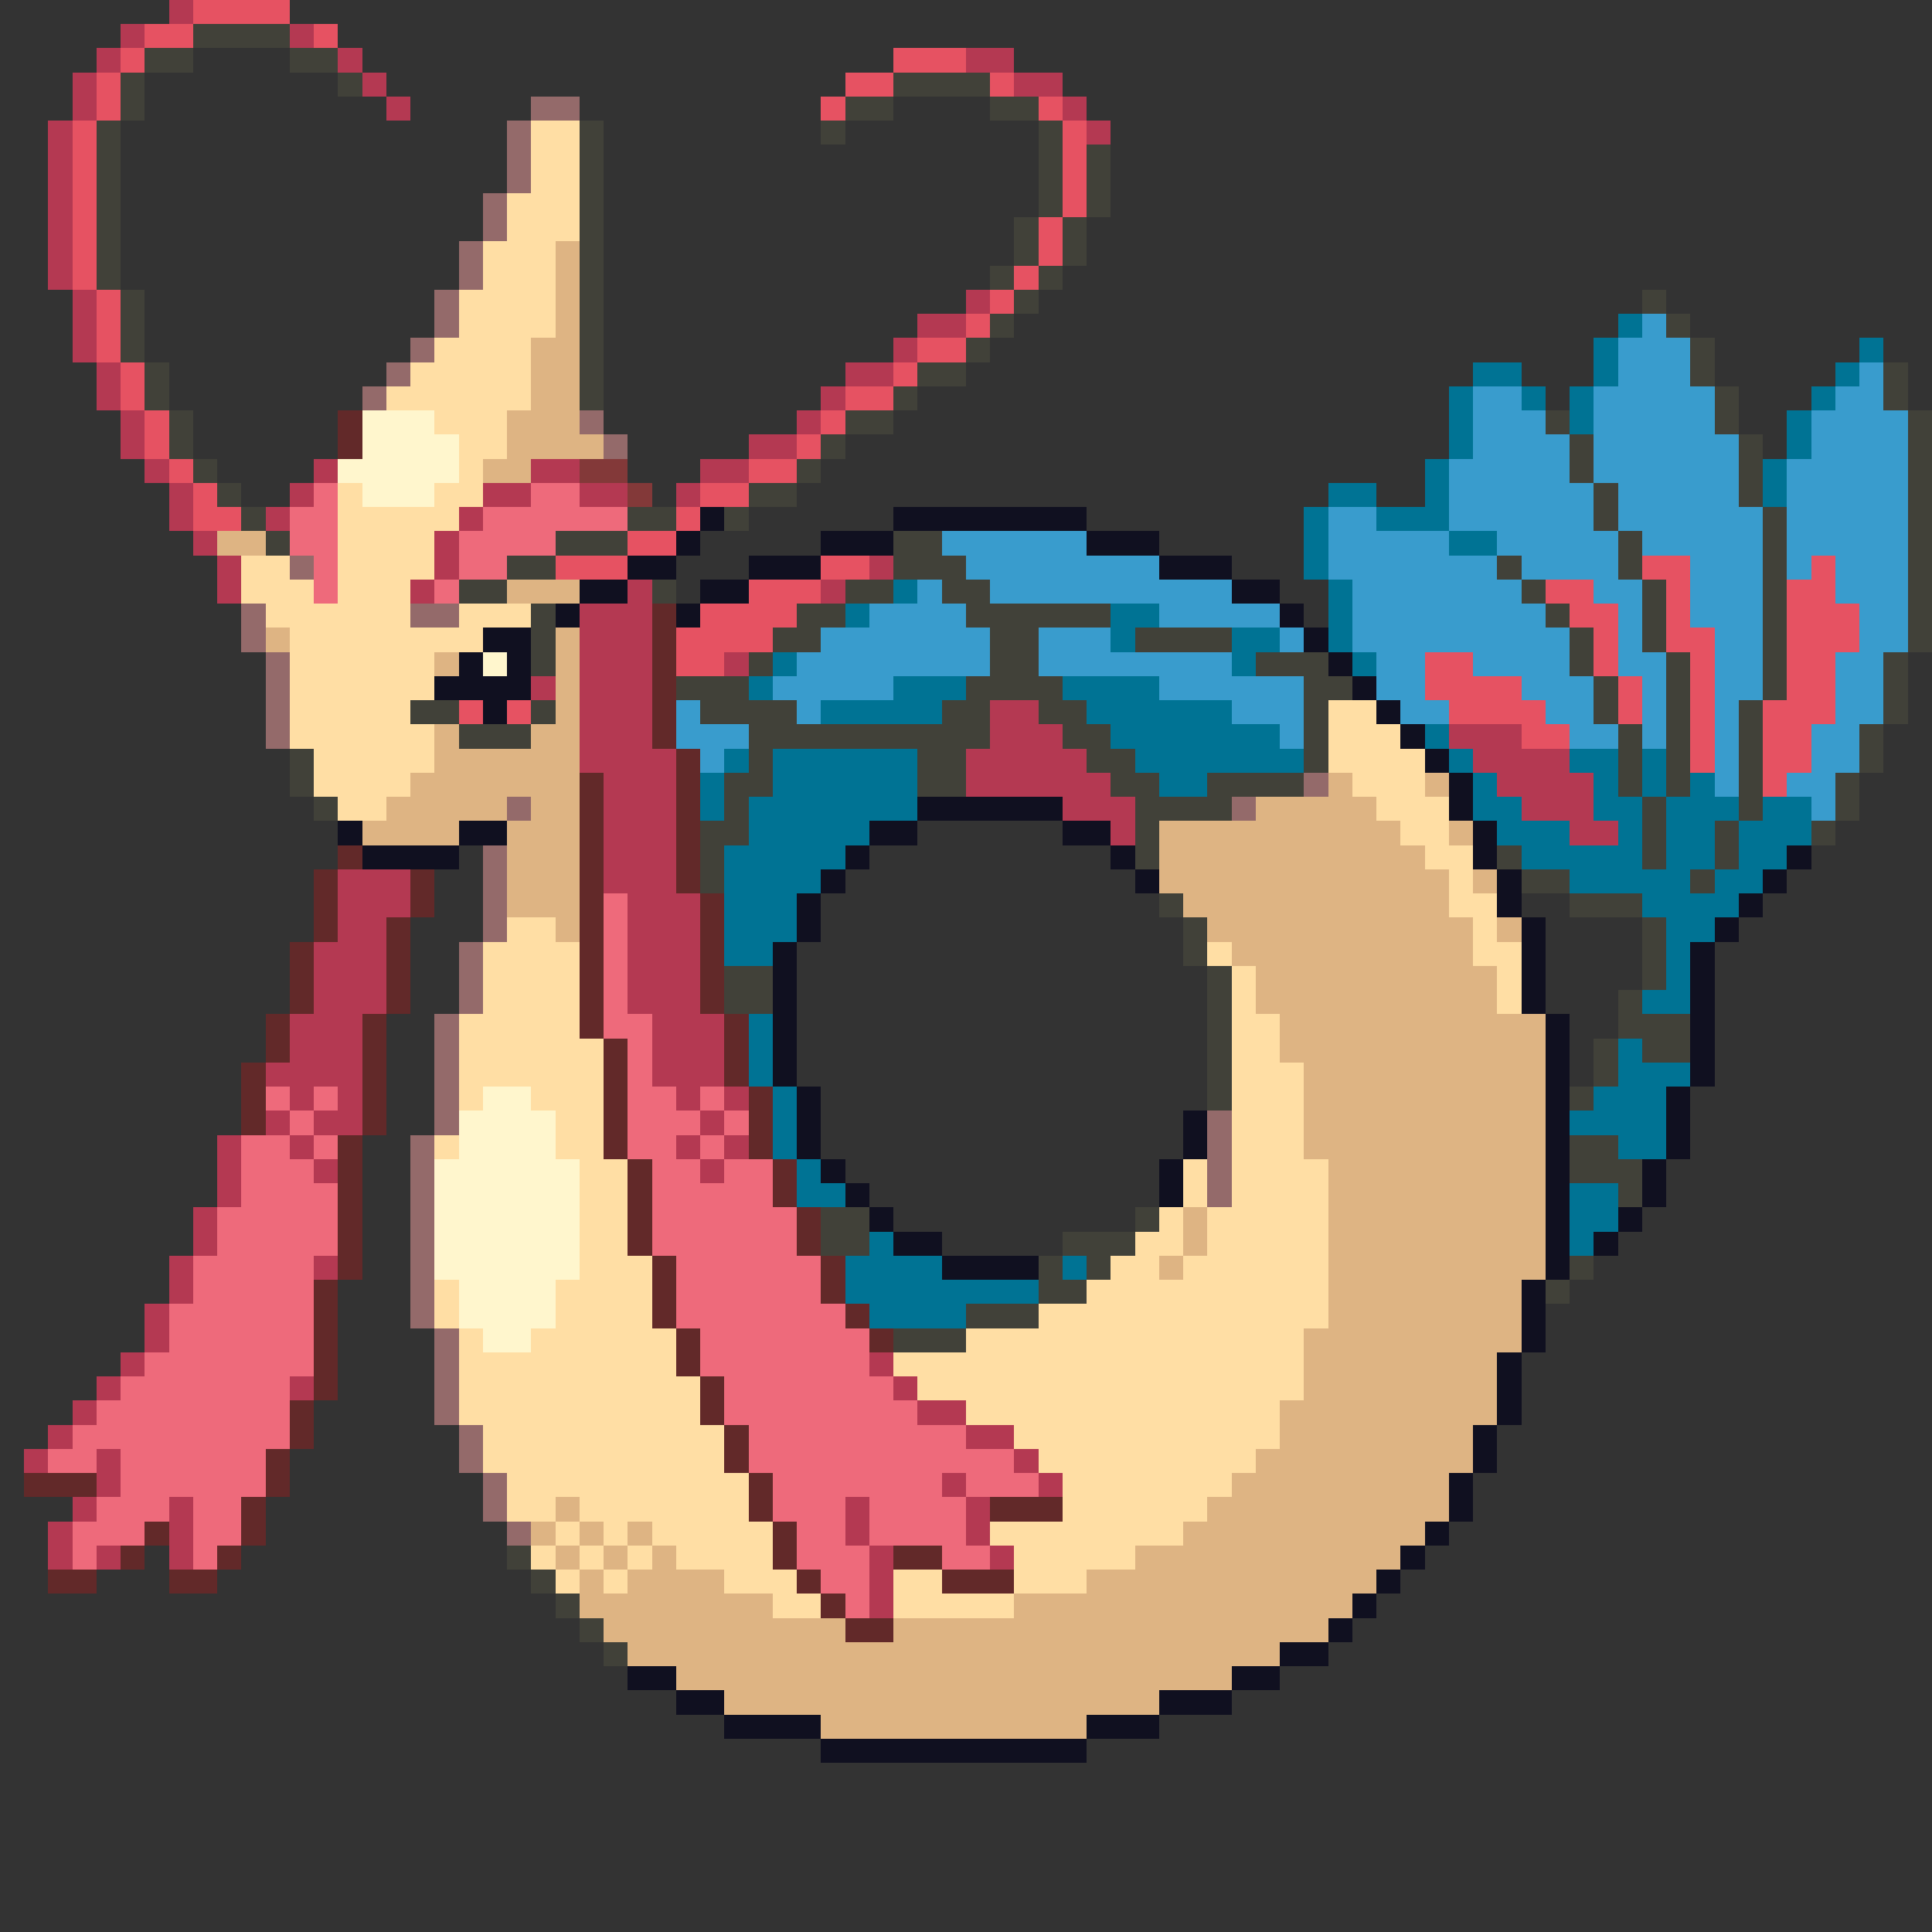 <svg xmlns="http://www.w3.org/2000/svg" viewBox="0 -0.5 80 80" shape-rendering="crispEdges">
<rect x="0" y="-0.5" width="80" height="80" fill="#333333" stroke="none"/>
<path stroke="#b43952" d="M7 0h1M5 1h1M12 1h1M4 2h1M14 2h1M40 2h2M3 3h1M15 3h1M42 3h2M3 4h1M16 4h1M44 4h1M2 5h1M45 5h1M2 6h1M2 7h1M2 8h1M2 9h1M2 10h1M2 11h1M3 12h1M40 12h1M3 13h1M38 13h2M3 14h1M37 14h1M4 15h1M35 15h2M4 16h1M34 16h1M5 17h1M33 17h1M5 18h1M31 18h2M6 19h1M13 19h1M22 19h2M29 19h2M7 20h1M12 20h1M20 20h2M24 20h2M28 20h1M7 21h1M11 21h1M19 21h1M8 22h1M18 22h1M9 23h1M18 23h1M36 23h1M9 24h1M17 24h1M26 24h1M34 24h1M24 25h3M24 26h3M24 27h3M30 27h1M22 28h1M24 28h3M24 29h3M41 29h2M24 30h3M41 30h3M60 30h3M24 31h4M40 31h5M61 31h4M25 32h3M40 32h6M62 32h4M25 33h3M44 33h3M63 33h3M25 34h3M46 34h1M65 34h2M25 35h3M14 36h3M25 36h3M14 37h3M26 37h3M14 38h2M26 38h3M13 39h3M26 39h3M13 40h3M26 40h3M13 41h3M26 41h3M12 42h3M27 42h3M12 43h3M27 43h3M11 44h4M27 44h3M12 45h1M14 45h1M28 45h1M30 45h1M11 46h1M13 46h2M29 46h1M9 47h1M12 47h1M28 47h1M30 47h1M9 48h1M13 48h1M29 48h1M9 49h1M8 50h1M8 51h1M7 52h1M13 52h1M7 53h1M6 54h1M6 55h1M5 56h1M36 56h1M4 57h1M12 57h1M37 57h1M3 58h1M38 58h2M2 59h1M40 59h2M1 60h1M4 60h1M42 60h1M4 61h1M39 61h1M43 61h1M3 62h1M7 62h1M35 62h1M40 62h1M2 63h1M7 63h1M35 63h1M40 63h1M2 64h1M4 64h1M7 64h1M36 64h1M41 64h1M36 65h1M36 66h1" />
<path stroke="#e65262" d="M8 0h4M6 1h2M13 1h1M5 2h1M37 2h3M4 3h1M35 3h2M41 3h1M4 4h1M34 4h1M43 4h1M3 5h1M44 5h1M3 6h1M44 6h1M3 7h1M44 7h1M3 8h1M44 8h1M3 9h1M43 9h1M3 10h1M43 10h1M3 11h1M42 11h1M4 12h1M41 12h1M4 13h1M40 13h1M4 14h1M38 14h2M5 15h1M37 15h1M5 16h1M35 16h2M6 17h1M34 17h1M6 18h1M33 18h1M7 19h1M31 19h2M8 20h1M29 20h2M8 21h2M28 21h1M26 22h2M23 23h3M34 23h2M68 23h2M75 23h1M31 24h3M64 24h2M69 24h1M74 24h2M29 25h4M65 25h2M69 25h1M74 25h3M28 26h4M66 26h1M69 26h2M74 26h3M28 27h2M59 27h2M66 27h1M70 27h1M74 27h2M59 28h4M67 28h1M70 28h1M74 28h2M19 29h1M21 29h1M60 29h4M67 29h1M70 29h1M73 29h3M63 30h2M70 30h1M73 30h2M70 31h1M73 31h2M73 32h1" />
<path stroke="#414139" d="M8 1h4M6 2h2M12 2h2M5 3h1M14 3h1M37 3h4M5 4h1M35 4h2M41 4h2M4 5h1M24 5h1M34 5h1M43 5h1M4 6h1M24 6h1M43 6h1M45 6h1M4 7h1M24 7h1M43 7h1M45 7h1M4 8h1M24 8h1M43 8h1M45 8h1M4 9h1M24 9h1M42 9h1M44 9h1M4 10h1M24 10h1M42 10h1M44 10h1M4 11h1M24 11h1M41 11h1M43 11h1M5 12h1M24 12h1M42 12h1M68 12h1M5 13h1M24 13h1M41 13h1M69 13h1M5 14h1M24 14h1M40 14h1M70 14h1M6 15h1M24 15h1M38 15h2M70 15h1M78 15h1M6 16h1M24 16h1M37 16h1M71 16h1M78 16h1M7 17h1M35 17h2M64 17h1M71 17h1M79 17h1M7 18h1M34 18h1M65 18h1M72 18h1M79 18h1M8 19h1M33 19h1M65 19h1M72 19h1M79 19h1M9 20h1M31 20h2M66 20h1M72 20h1M79 20h1M10 21h1M26 21h2M30 21h1M66 21h1M73 21h1M79 21h1M11 22h1M23 22h3M37 22h2M67 22h1M73 22h1M79 22h1M21 23h2M37 23h3M62 23h1M67 23h1M73 23h1M79 23h1M19 24h2M27 24h1M35 24h2M39 24h2M63 24h1M68 24h1M73 24h1M79 24h1M22 25h1M33 25h2M40 25h6M64 25h1M68 25h1M73 25h1M79 25h1M22 26h1M32 26h2M41 26h2M47 26h4M65 26h1M68 26h1M73 26h1M79 26h1M22 27h1M31 27h1M41 27h2M52 27h3M65 27h1M69 27h1M73 27h1M78 27h1M28 28h3M40 28h4M54 28h2M66 28h1M69 28h1M73 28h1M78 28h1M17 29h2M22 29h1M29 29h4M39 29h2M43 29h2M54 29h1M66 29h1M69 29h1M72 29h1M78 29h1M19 30h3M31 30h10M44 30h2M54 30h1M67 30h1M69 30h1M72 30h1M77 30h1M12 31h1M31 31h1M38 31h2M45 31h2M54 31h1M67 31h1M69 31h1M72 31h1M77 31h1M12 32h1M30 32h2M38 32h2M46 32h2M50 32h4M67 32h1M69 32h1M72 32h1M76 32h1M13 33h1M30 33h1M47 33h4M68 33h1M72 33h1M76 33h1M29 34h2M47 34h1M68 34h1M71 34h1M75 34h1M29 35h1M47 35h1M62 35h1M68 35h1M71 35h1M29 36h1M63 36h2M70 36h1M48 37h1M65 37h3M49 38h1M68 38h1M49 39h1M68 39h1M30 40h2M50 40h1M68 40h1M30 41h2M50 41h1M67 41h1M50 42h1M67 42h3M50 43h1M66 43h1M68 43h2M50 44h1M66 44h1M50 45h1M65 45h1M65 47h2M65 48h3M67 49h1M34 50h2M47 50h1M34 51h2M44 51h3M43 52h1M45 52h1M65 52h1M43 53h2M64 53h1M40 54h3M37 55h3M21 64h1M22 65h1M23 66h1M24 67h1M25 68h1" />
<path stroke="#946a6a" d="M22 4h2M21 5h1M21 6h1M21 7h1M20 8h1M20 9h1M19 10h1M19 11h1M18 12h1M18 13h1M17 14h1M16 15h1M15 16h1M24 17h1M25 18h1M12 23h1M10 25h1M17 25h2M10 26h1M11 27h1M11 28h1M11 29h1M11 30h1M54 32h1M21 33h1M51 33h1M20 35h1M20 36h1M20 37h1M20 38h1M19 39h1M19 40h1M19 41h1M18 42h1M18 43h1M18 44h1M18 45h1M18 46h1M50 46h1M17 47h1M50 47h1M17 48h1M50 48h1M17 49h1M50 49h1M17 50h1M17 51h1M17 52h1M17 53h1M17 54h1M18 55h1M18 56h1M18 57h1M18 58h1M19 59h1M19 60h1M20 61h1M20 62h1M21 63h1" />
<path stroke="#ffdea4" d="M22 5h2M22 6h2M22 7h2M21 8h3M21 9h3M20 10h3M20 11h3M19 12h4M19 13h4M18 14h4M17 15h5M16 16h6M18 17h3M19 18h2M19 19h1M14 20h1M18 20h2M14 21h5M14 22h4M10 23h2M14 23h4M10 24h3M14 24h3M11 25h6M19 25h3M12 26h8M12 27h6M12 28h6M12 29h5M55 29h2M12 30h6M55 30h3M13 31h5M55 31h4M13 32h4M56 32h3M14 33h2M57 33h3M58 34h2M59 35h2M60 36h1M60 37h2M21 38h2M61 38h1M20 39h4M50 39h1M61 39h2M20 40h4M51 40h1M62 40h1M20 41h4M51 41h1M62 41h1M19 42h5M51 42h2M19 43h6M51 43h2M19 44h6M51 44h3M19 45h1M22 45h3M51 45h3M23 46h2M51 46h3M18 47h1M23 47h2M51 47h3M24 48h2M49 48h1M51 48h4M24 49h2M49 49h1M51 49h4M24 50h2M48 50h1M50 50h5M24 51h2M47 51h2M50 51h5M24 52h3M46 52h2M49 52h6M18 53h1M23 53h4M45 53h10M18 54h1M23 54h4M43 54h12M19 55h1M22 55h6M40 55h14M19 56h9M37 56h17M19 57h10M38 57h16M19 58h10M40 58h13M20 59h10M42 59h11M20 60h10M43 60h9M21 61h10M44 61h7M21 62h2M24 62h7M44 62h6M23 63h1M25 63h1M27 63h5M41 63h8M22 64h1M24 64h1M26 64h1M28 64h4M42 64h5M23 65h1M25 65h1M30 65h3M37 65h2M42 65h3M32 66h2M37 66h5" />
<path stroke="#deb483" d="M23 10h1M23 11h1M23 12h1M23 13h1M22 14h2M22 15h2M22 16h2M21 17h3M21 18h4M20 19h2M9 22h2M21 24h3M11 26h1M23 26h1M18 27h1M23 27h1M23 28h1M23 29h1M18 30h1M22 30h2M18 31h6M17 32h7M55 32h1M59 32h1M16 33h5M22 33h2M52 33h5M15 34h4M21 34h3M48 34h10M60 34h1M21 35h3M48 35h11M21 36h3M48 36h12M61 36h1M21 37h3M49 37h11M23 38h1M50 38h11M62 38h1M51 39h10M52 40h10M52 41h10M53 42h11M53 43h11M54 44h10M54 45h10M54 46h10M54 47h10M55 48h9M55 49h9M49 50h1M55 50h9M49 51h1M55 51h9M48 52h1M55 52h9M55 53h8M55 54h8M54 55h9M54 56h8M54 57h8M53 58h9M53 59h8M52 60h9M51 61h9M23 62h1M50 62h10M22 63h1M24 63h1M26 63h1M49 63h10M23 64h1M25 64h1M27 64h1M47 64h11M24 65h1M26 65h4M45 65h12M24 66h8M42 66h14M25 67h10M37 67h18M26 68h27M28 69h23M30 70h18M34 71h11" />
<path stroke="#007394" d="M67 13h1M66 14h1M77 14h1M61 15h2M66 15h1M76 15h1M60 16h1M63 16h1M65 16h1M75 16h1M60 17h1M65 17h1M74 17h1M60 18h1M74 18h1M59 19h1M73 19h1M55 20h2M59 20h1M73 20h1M54 21h1M57 21h3M54 22h1M60 22h2M54 23h1M37 24h1M55 24h1M35 25h1M46 25h2M55 25h1M46 26h1M51 26h2M55 26h1M32 27h1M51 27h1M56 27h1M31 28h1M37 28h3M44 28h4M34 29h5M45 29h6M46 30h7M59 30h1M30 31h1M32 31h6M47 31h7M60 31h1M65 31h2M68 31h1M29 32h1M32 32h6M48 32h2M61 32h1M66 32h1M68 32h1M70 32h1M29 33h1M31 33h7M61 33h2M66 33h2M69 33h3M73 33h2M31 34h5M62 34h3M67 34h1M69 34h2M72 34h3M30 35h5M63 35h5M69 35h2M72 35h2M30 36h4M65 36h5M71 36h2M30 37h3M68 37h4M30 38h3M69 38h2M30 39h2M69 39h1M69 40h1M68 41h2M31 42h1M31 43h1M67 43h1M31 44h1M67 44h3M32 45h1M66 45h3M32 46h1M65 46h4M32 47h1M67 47h2M33 48h1M33 49h2M65 49h2M65 50h2M36 51h1M65 51h1M35 52h4M44 52h1M35 53h8M36 54h4" />
<path stroke="#399ccd" d="M68 13h1M67 14h3M67 15h3M77 15h1M61 16h2M66 16h5M76 16h2M61 17h3M66 17h5M75 17h4M61 18h4M66 18h6M75 18h4M60 19h5M66 19h6M74 19h5M60 20h6M67 20h5M74 20h5M55 21h2M60 21h6M67 21h6M74 21h5M39 22h6M55 22h5M62 22h5M68 22h5M74 22h5M40 23h8M55 23h7M63 23h4M70 23h3M74 23h1M76 23h3M38 24h1M41 24h10M56 24h7M66 24h2M70 24h3M76 24h3M36 25h4M48 25h5M56 25h8M67 25h1M70 25h3M77 25h2M34 26h7M43 26h3M53 26h1M56 26h9M67 26h1M71 26h2M77 26h2M33 27h8M43 27h8M57 27h2M61 27h4M67 27h2M71 27h2M76 27h2M32 28h5M48 28h6M57 28h2M63 28h3M68 28h1M71 28h2M76 28h2M28 29h1M33 29h1M51 29h3M58 29h2M64 29h2M68 29h1M71 29h1M76 29h2M28 30h3M53 30h1M65 30h2M68 30h1M71 30h1M75 30h2M29 31h1M71 31h1M75 31h2M71 32h1M74 32h2M75 33h1" />
<path stroke="#622929" d="M14 17h1M14 18h1M27 25h1M27 26h1M27 27h1M27 28h1M27 29h1M27 30h1M28 31h1M24 32h1M28 32h1M24 33h1M28 33h1M24 34h1M28 34h1M14 35h1M24 35h1M28 35h1M13 36h1M17 36h1M24 36h1M28 36h1M13 37h1M17 37h1M24 37h1M29 37h1M13 38h1M16 38h1M24 38h1M29 38h1M12 39h1M16 39h1M24 39h1M29 39h1M12 40h1M16 40h1M24 40h1M29 40h1M12 41h1M16 41h1M24 41h1M29 41h1M11 42h1M15 42h1M24 42h1M30 42h1M11 43h1M15 43h1M25 43h1M30 43h1M10 44h1M15 44h1M25 44h1M30 44h1M10 45h1M15 45h1M25 45h1M31 45h1M10 46h1M15 46h1M25 46h1M31 46h1M14 47h1M25 47h1M31 47h1M14 48h1M26 48h1M32 48h1M14 49h1M26 49h1M32 49h1M14 50h1M26 50h1M33 50h1M14 51h1M26 51h1M33 51h1M14 52h1M27 52h1M34 52h1M13 53h1M27 53h1M34 53h1M13 54h1M27 54h1M35 54h1M13 55h1M28 55h1M36 55h1M13 56h1M28 56h1M13 57h1M29 57h1M12 58h1M29 58h1M12 59h1M30 59h1M11 60h1M30 60h1M1 61h3M11 61h1M31 61h1M10 62h1M31 62h1M41 62h3M6 63h1M10 63h1M32 63h1M5 64h1M9 64h1M32 64h1M37 64h2M2 65h2M7 65h2M33 65h1M39 65h3M34 66h1M35 67h2" />
<path stroke="#fff6cd" d="M15 17h3M15 18h4M14 19h5M15 20h3M20 27h1M20 45h2M19 46h4M19 47h4M18 48h6M18 49h6M18 50h6M18 51h6M18 52h6M19 53h4M19 54h4M20 55h2" />
<path stroke="#833939" d="M24 19h2M26 20h1" />
<path stroke="#ee6a7b" d="M13 20h1M22 20h2M12 21h2M20 21h6M12 22h2M19 22h4M13 23h1M19 23h2M13 24h1M18 24h1M25 37h1M25 38h1M25 39h1M25 40h1M25 41h1M25 42h2M26 43h1M26 44h1M11 45h1M13 45h1M26 45h2M29 45h1M12 46h1M26 46h3M30 46h1M10 47h2M13 47h1M26 47h2M29 47h1M10 48h3M27 48h2M30 48h2M10 49h4M27 49h5M9 50h5M27 50h6M9 51h5M27 51h6M8 52h5M28 52h6M8 53h5M28 53h6M7 54h6M28 54h7M7 55h6M29 55h7M6 56h7M29 56h7M5 57h7M30 57h7M4 58h8M30 58h8M3 59h9M31 59h9M2 60h2M5 60h6M31 60h11M5 61h6M32 61h7M40 61h3M4 62h3M8 62h2M32 62h3M36 62h4M3 63h3M8 63h2M33 63h2M36 63h4M3 64h1M8 64h1M33 64h3M39 64h2M34 65h2M35 66h1" />
<path stroke="#101020" d="M29 21h1M37 21h8M28 22h1M34 22h3M45 22h3M26 23h2M31 23h3M48 23h3M24 24h2M29 24h2M51 24h2M23 25h1M28 25h1M53 25h1M20 26h2M54 26h1M19 27h1M21 27h1M55 27h1M18 28h4M56 28h1M20 29h1M57 29h1M58 30h1M59 31h1M60 32h1M38 33h6M60 33h1M14 34h1M19 34h2M36 34h2M44 34h2M61 34h1M15 35h4M35 35h1M46 35h1M61 35h1M74 35h1M34 36h1M47 36h1M62 36h1M73 36h1M33 37h1M62 37h1M72 37h1M33 38h1M63 38h1M71 38h1M32 39h1M63 39h1M70 39h1M32 40h1M63 40h1M70 40h1M32 41h1M63 41h1M70 41h1M32 42h1M64 42h1M70 42h1M32 43h1M64 43h1M70 43h1M32 44h1M64 44h1M70 44h1M33 45h1M64 45h1M69 45h1M33 46h1M49 46h1M64 46h1M69 46h1M33 47h1M49 47h1M64 47h1M69 47h1M34 48h1M48 48h1M64 48h1M68 48h1M35 49h1M48 49h1M64 49h1M68 49h1M36 50h1M64 50h1M67 50h1M37 51h2M64 51h1M66 51h1M39 52h4M64 52h1M63 53h1M63 54h1M63 55h1M62 56h1M62 57h1M62 58h1M61 59h1M61 60h1M60 61h1M60 62h1M59 63h1M58 64h1M57 65h1M56 66h1M55 67h1M53 68h2M26 69h2M51 69h2M28 70h2M48 70h3M30 71h4M45 71h3M34 72h11" />
</svg>